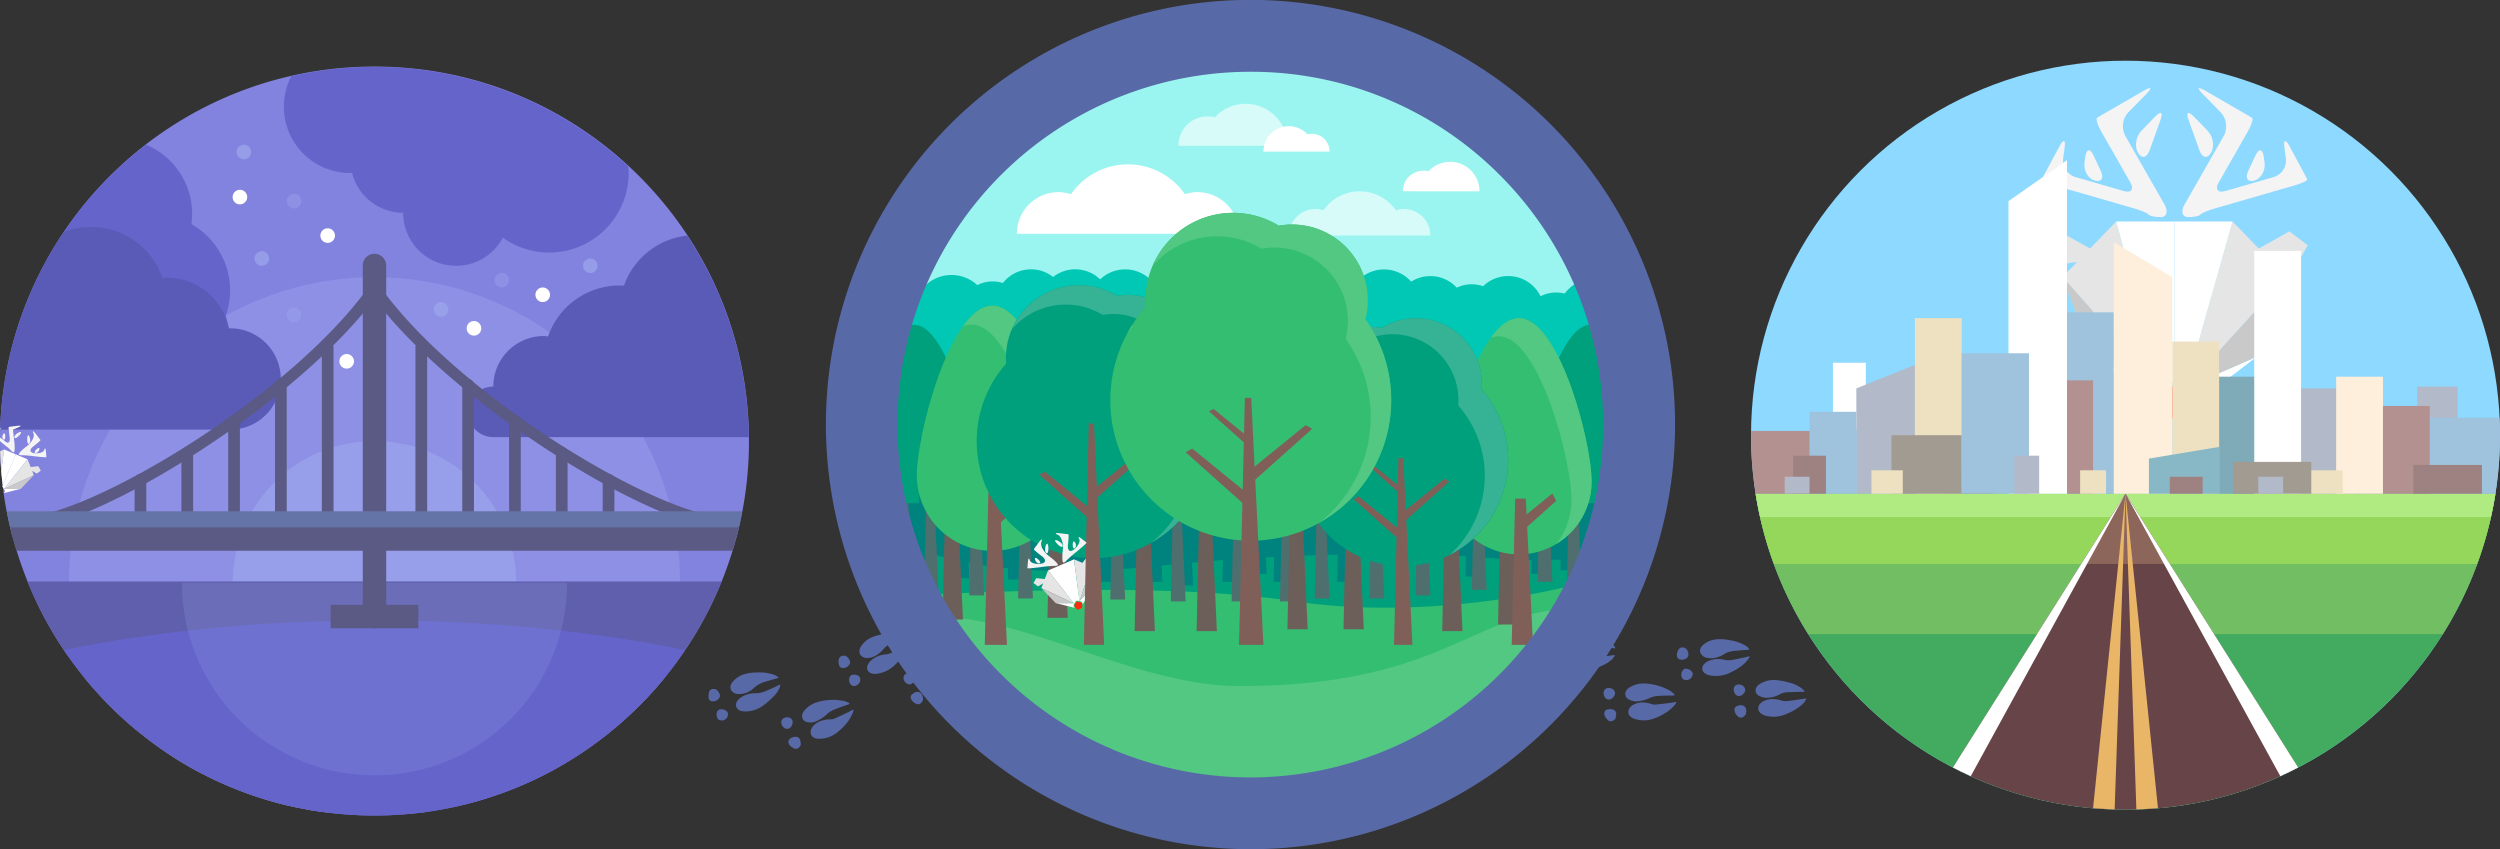 <svg id="Layer_1" data-name="Layer 1" xmlns="http://www.w3.org/2000/svg" viewBox="0 0 1709 580.5"><rect x="0" y="0" width="1709" height="580.5" fill="#333333" stroke="none"/><defs><style>.cls-1{fill:#8dd9ff;}.cls-2{fill:#fff;}.cls-3{fill:#43ab5f;}.cls-4{fill:#71be63;}.cls-5{fill:#94d75b;}.cls-6{fill:#b0eb81;}.cls-7{fill:#674447;}.cls-8{fill:#8c665b;}.cls-9{fill:#e9b668;}.cls-10{fill:#9e8282;}.cls-11{fill:#b2b9c9;}.cls-12{fill:#f4f4f4;}.cls-13{fill:#e5e5e5;}.cls-14{fill:#c9c9c9;}.cls-15{fill:#ff2b0c;}.cls-16{fill:#9af4ef;}.cls-17{fill:#00c8b4;}.cls-18{fill:#52c883;}.cls-19{fill:#34be71;}.cls-20{fill:#00a07d;}.cls-21{fill:#00827e;}.cls-22{fill:#4f6e6e;}.cls-23{fill:#6c5f59;}.cls-24{fill:#805f59;}.cls-25{opacity:0.6;}.cls-26{fill:#36b294;}.cls-27{fill:#5869a7;}.cls-28{fill:#8282df;}.cls-29{opacity:0.4;}.cls-30{fill:#9da6ed;}.cls-31{opacity:0.65;}.cls-32{fill:#6464cb;}.cls-33{fill:#5a5ab7;}.cls-34{fill:#5f5fad;}.cls-35{opacity:0.2;}.cls-36{fill:#5a5a84;}.cls-37{fill:#6574a7;}.cls-38{opacity:0.7;}.cls-39{fill:none;}.cls-40{fill:#9fc3dd;}.cls-41{fill:#b39191;}.cls-42{fill:#eee1c2;}.cls-43{fill:#a29b91;}.cls-44{fill:#fdefdb;}.cls-45{fill:#7faab8;}.cls-46{fill:#88b7c6;}</style></defs><title>walking</title><circle class="cls-1" cx="1453" cy="297.5" r="256"/><rect class="cls-2" x="1253" y="247.97" width="22.48" height="45.53"/><path class="cls-3" d="M1200.13,337.5c19.21,122.38,125.09,216,252.87,216s233.66-93.62,252.87-216Z"/><path class="cls-4" d="M1669.88,433.5a254.42,254.42,0,0,0,36-96H1200.13a254.43,254.43,0,0,0,36,96Z"/><path class="cls-5" d="M1212.62,385.5h480.77a253.67,253.67,0,0,0,12.48-48H1200.13A253.74,253.74,0,0,0,1212.62,385.5Z"/><path class="cls-6" d="M1203.25,353.5h499.5c1.19-5.28,2.27-10.6,3.12-16H1200.13C1201,342.9,1202.06,348.22,1203.25,353.5Z"/><path class="cls-7" d="M1571,524.66,1453,337.5,1335,524.65a255.94,255.94,0,0,0,236.08,0Z"/><path class="cls-8" d="M1483.27,385.5l-30.27-48-30.27,48Z"/><path class="cls-2" d="M1453,337.5l105.83,193.1q6.19-2.82,12.21-5.94Z"/><path class="cls-2" d="M1453,337.5,1335,524.65q6,3.13,12.21,5.94Z"/><path class="cls-9" d="M1475.18,552.43,1453,337.5l7.42,215.77Q1467.86,553.06,1475.18,552.43Z"/><path class="cls-9" d="M1453,337.5l-22.18,214.93q7.32.63,14.76.84Z"/><rect class="cls-10" x="1317" y="321.5" width="45.67" height="16"/><rect class="cls-10" x="1590.52" y="311.5" width="22.48" height="26"/><rect class="cls-11" x="1295.35" y="329.5" width="32.63" height="8"/><path class="cls-12" d="M1477.19,148.39c-4,0-7.77-.74-8.29-1.65s-5.26-2.9-10.55-4.42l-53.75-15.53c-5.28-1.53-9.23-3.46-8.78-4.29s.81-1.52.8-1.53,2.1-4,4.71-8.82L1408,99.8c2.61-4.84,4.13-4.35,3.37,1.1l-1,7.41a11.94,11.94,0,0,0,8.24,12.68l33,9.55c5.28,1.53,7.37-1.13,4.65-5.91l-19.64-34.37c-2.73-4.78-4.07-9.19-3-9.81s2-1.15,2-1.17,3.88-2.29,8.64-5l21.58-12.48c4.76-2.75,5.51-1.79,1.67,2.15l-12.72,13a14.07,14.07,0,0,0-2,15.84l26.81,46.91C1482.31,144.48,1481.23,148.39,1477.19,148.39Z"/><path class="cls-12" d="M1476.95,81.89c1.86-5.18.24-6.19-3.6-2.25l-9.42,9.67c-3.84,3.94-4.93,10.71-2.43,15.06s6.07,3.66,7.93-1.52Z"/><path class="cls-12" d="M1431.13,106.24c-2.34-5-4.86-4.59-5.61.85l-.56,4.06c-.75,5.45,2.4,11,7,12.29s6.45-1.69,4.11-6.67Z"/><path class="cls-12" d="M1577.17,122.5c.46.83-3.5,2.76-8.78,4.29l-53.75,15.53c-5.28,1.53-10,3.52-10.55,4.42s-4.25,1.65-8.29,1.65-5.11-3.91-2.38-8.68l26.81-46.91a14.07,14.07,0,0,0-2-15.84l-12.72-13c-3.84-3.94-3.09-4.9,1.67-2.15l21.58,12.48c4.76,2.75,8.65,5,8.64,5s.88.55,2,1.17-.26,5-3,9.81l-19.64,34.37c-2.73,4.78-.64,7.43,4.64,5.91l33-9.55a11.94,11.94,0,0,0,8.24-12.68l-1-7.41c-.75-5.45.77-5.94,3.38-1.1l6.66,12.35c2.61,4.84,4.73,8.81,4.71,8.82S1576.72,121.67,1577.17,122.5Z"/><path class="cls-12" d="M1496.05,81.89c-1.86-5.18-.24-6.19,3.6-2.25l9.42,9.67c3.84,3.94,4.93,10.71,2.43,15.06s-6.07,3.66-7.93-1.52Z"/><path class="cls-12" d="M1541.87,106.24c2.34-5,4.86-4.59,5.61.85l.56,4.06c.75,5.45-2.4,11-7,12.29s-6.45-1.69-4.11-6.67Z"/><polygon class="cls-13" points="1409.88 189.38 1419.86 179.07 1403.09 181.38 1395.19 167.69 1407.8 158.16 1428.74 169.9 1446.62 151.43 1477.29 265.3 1409.88 189.38"/><polygon class="cls-14" points="1477.29 265.3 1430.22 244.04 1409.88 189.38 1477.29 265.3"/><path class="cls-2" d="M1486.4,151.43v110a6.06,6.06,0,0,0-3.56,1.2l-7.21,5.36a6.1,6.1,0,0,0-2.15,6.84l1,2.94L1430.22,244l47.07,21.26-30.67-113.87Z"/><polygon class="cls-13" points="1569.71 181.38 1552.94 179.07 1562.92 189.38 1493.99 265.3 1526.18 151.43 1544.06 169.9 1565 158.16 1577.61 167.69 1569.71 181.38"/><polygon class="cls-14" points="1562.92 189.38 1542.58 244.04 1493.99 265.3 1562.92 189.38"/><path class="cls-2" d="M1542.58,244l-43.88,33.44h0l-.36.28,1-2.94a6.1,6.1,0,0,0-2.15-6.84l-7.21-5.36a6.06,6.06,0,0,0-3.56-1.2v-110h39.78L1494,265.3Z"/><path class="cls-15" d="M1497.4,275.22l-.77,2.45-1.48,4.72a5.1,5.1,0,0,1-4.81,3.57l-4,0-3.52,0a5.09,5.09,0,0,1-4.88-3.47l-1.57-4.66-.83-2.45a5.1,5.1,0,0,1,1.79-5.72l6-4.48a5.1,5.1,0,0,1,6-.06l6.12,4.35A5.1,5.1,0,0,1,1497.4,275.22Z"/><circle class="cls-16" cx="855" cy="289.5" r="256"/><path class="cls-17" d="M1090.53,189.08a30.27,30.27,0,0,0-20.94,11.62,23.57,23.57,0,0,0-16.48,1.81,24.63,24.63,0,0,0-39.27-6.84,23.54,23.54,0,0,0-18,1,24.49,24.49,0,0,0-31.16-4.13,24.79,24.79,0,1,0-5.36,37.44,24.41,24.41,0,0,0,28.74,6c4.53,4.85,17.72,26.89,24.88,26.89,6.67,0,5.9-21.62,10.36-25.9a23.44,23.44,0,0,0,18.38-1.21,24.63,24.63,0,0,0,36.25,9.33,29.52,29.52,0,0,0,29.29,1.1A254.17,254.17,0,0,0,1090.53,189.08Z"/><path class="cls-17" d="M769.15,184.16A24.66,24.66,0,0,0,752.07,191a24.48,24.48,0,0,0-32.16-1.65,24.43,24.43,0,0,0-34.34,4.12,23.31,23.31,0,0,0-17.5,1.42,25.9,25.9,0,0,0-36,.77,29.13,29.13,0,0,0-13.21-3.26c-.28,0-.54.07-.82.08a254.11,254.11,0,0,0-15.39,53.93,29.28,29.28,0,0,0,16.21,4.89c9.92,0,27.13,7.52,32.46,0,2.44.76,4.25-4.35,6.94-4.35,4.72,0,1.34-8.18,5.16-10.38A24.42,24.42,0,0,0,698,232.67a23.69,23.69,0,0,0,21.93-4.16,24.48,24.48,0,0,0,32.16-1.65,24.77,24.77,0,1,0,17.08-42.7Z"/><path class="cls-18" d="M599,290.64C599.65,431.5,714,545.5,855,545.5s255.35-114,256-254.86Z"/><path class="cls-19" d="M636.07,422.19C695.67,418.07,775.62,469,847,469c141.8,0,160.67-52.85,230.42-52.85A254.73,254.73,0,0,0,1111,290.64H599A254.79,254.79,0,0,0,636.07,422.19Z"/><path class="cls-20" d="M627.43,406.72c61-2.55,173.45-8.1,257.71,4.38,71.33,10.57,151.2.11,202-14.11A254.5,254.5,0,0,0,1111,290.64H599A254.79,254.79,0,0,0,627.43,406.72Z"/><path class="cls-21" d="M611.36,368c39,21,103.28,26.92,179.64,18.93,83.33-8.72,167.37-10.18,228-5.45,33.47,2.61,59,.86,75.17-1.23A253.89,253.89,0,0,0,1111,290.64H599A255.21,255.21,0,0,0,611.36,368Z"/><path class="cls-22" d="M1091.36,387.82q4.65-11.17,8.26-22.84l-3.41-74.34h-2.72Z"/><path class="cls-22" d="M623.45,398.66,618.7,295h-2.64l-1.8,81.59Q618.35,387.89,623.45,398.66Z"/><path class="cls-20" d="M1087.27,222c-8.37,0-16.07,10.44-22.31,24.18a254.32,254.32,0,0,0,.8,91,36.9,36.9,0,0,0,40.45,1.55A256.59,256.59,0,0,0,1106,239C1100.48,229,1094.1,222,1087.27,222Z"/><path class="cls-20" d="M603.51,337.24a37.48,37.48,0,0,0,59.07-30.71c0-20.74-16.81-84.49-37.55-84.49-8.37,0-16.07,10.44-22.31,24.18a254.32,254.32,0,0,0,.8,91Z"/><polygon class="cls-21" points="845.83 397.78 835.67 397.78 838.11 287.07 840.75 287.07 845.83 397.78"/><polygon class="cls-21" points="815.58 400.21 805.42 400.21 807.86 289.5 810.5 289.5 815.58 400.21"/><polygon class="cls-21" points="879.33 397.78 870.64 397.78 872.73 302.95 874.99 302.95 879.33 397.78"/><polygon class="cls-21" points="865.91 392.27 857.22 392.27 859.3 297.44 861.56 297.44 865.91 392.27"/><polygon class="cls-21" points="922.76 397.78 914.06 397.78 916.15 302.95 918.41 302.95 922.76 397.78"/><polygon class="cls-21" points="1010.5 394.06 1001.81 394.06 1003.89 299.23 1006.15 299.23 1010.5 394.06"/><polygon class="cls-21" points="1055.44 392.27 1046.74 392.27 1048.83 297.44 1051.09 297.44 1055.44 392.27"/><polygon class="cls-21" points="1075.44 389.84 1066.74 389.84 1068.83 295.01 1071.09 295.01 1075.44 389.84"/><polygon class="cls-21" points="662.63 395.26 653.93 395.26 656.02 300.43 658.28 300.43 662.63 395.26"/><polygon class="cls-21" points="635.97 394.06 627.28 394.06 629.36 299.23 631.63 299.23 635.97 394.06"/><polygon class="cls-21" points="794.57 397.78 784.42 397.78 786.86 287.07 789.5 287.07 794.57 397.78"/><polygon class="cls-21" points="759.88 397.78 749.73 397.78 752.16 287.07 754.8 287.07 759.88 397.78"/><polygon class="cls-21" points="735 397.78 724.85 397.78 727.28 287.07 729.92 287.07 735 397.78"/><polygon class="cls-21" points="699.18 396.19 689.02 396.19 691.46 285.48 694.1 285.48 699.18 396.19"/><polygon class="cls-22" points="885.14 411.1 874.99 411.1 877.42 300.39 880.06 300.39 885.14 411.1"/><polygon class="cls-22" points="908.87 409.09 898.72 409.09 901.16 298.38 903.8 298.38 908.87 409.09"/><polygon class="cls-22" points="946.3 409.09 936.15 409.09 938.59 298.38 941.23 298.38 946.3 409.09"/><polygon class="cls-22" points="977.8 407 967.65 407 970.09 296.28 972.73 296.28 977.8 407"/><polygon class="cls-22" points="1016.3 403.2 1006.15 403.2 1008.59 292.49 1011.23 292.49 1016.3 403.2"/><polygon class="cls-22" points="1061.24 397.74 1051.09 397.74 1053.53 287.03 1056.17 287.03 1061.24 397.74"/><polygon class="cls-22" points="1081.24 402 1071.09 402 1073.53 291.29 1076.17 291.29 1081.24 402"/><polygon class="cls-22" points="672.73 407 662.58 407 665.02 296.28 667.66 296.28 672.73 407"/><polygon class="cls-22" points="641.78 409.09 631.63 409.09 634.06 298.38 636.7 298.38 641.78 409.09"/><polygon class="cls-23" points="789.5 431.42 775.62 431.42 778.95 280.08 782.56 280.08 789.5 431.42"/><polygon class="cls-23" points="831.86 431.42 817.99 431.42 821.32 280.08 824.92 280.08 831.86 431.42"/><polygon class="cls-23" points="893.94 430.15 880.06 430.15 883.39 278.81 887 278.81 893.94 430.15"/><polygon class="cls-23" points="932.29 430.15 918.41 430.15 921.74 278.81 925.35 278.81 932.29 430.15"/><polygon class="cls-23" points="999.77 431.42 985.89 431.42 989.22 280.08 992.83 280.08 999.77 431.42"/><polygon class="cls-23" points="1037.94 426.94 1024.06 426.94 1027.39 275.61 1031 275.61 1037.94 426.94"/><polygon class="cls-23" points="729.92 422.31 716.04 422.31 719.37 270.98 722.98 270.98 729.92 422.31"/><polygon class="cls-22" points="706.12 409.09 695.96 409.09 698.4 298.38 701.04 298.38 706.12 409.09"/><polygon class="cls-22" points="769.15 409.84 759 409.84 761.44 299.13 764.08 299.13 769.15 409.84"/><polygon class="cls-22" points="810.5 411.1 800.35 411.1 802.78 300.39 805.42 300.39 810.5 411.1"/><polygon class="cls-22" points="852.08 411.1 841.92 411.1 844.36 300.39 847 300.39 852.08 411.1"/><polygon class="cls-23" points="658.28 423.51 644.4 423.51 647.74 272.18 651.34 272.18 658.28 423.51"/><path class="cls-19" d="M1088,329.29a49.68,49.68,0,1,1-99.36,0c0-27.44,22.24-111.79,49.68-111.79S1088,301.85,1088,329.29Z"/><polygon class="cls-24" points="1035.76 340.83 1033.39 440.83 1047.97 440.83 1043.04 340.83 1035.76 340.83"/><polygon class="cls-24" points="1038.33 355.91 1061.12 337.38 1063.85 342.38 1038.33 365.17 1038.33 355.91"/><path class="cls-18" d="M1038.33,217.5c-6.85,0-13.38,5.26-19.32,13.58a14.65,14.65,0,0,1,5.55-1.17c27.44,0,49.68,84.35,49.68,111.79a49.4,49.4,0,0,1-10.16,30A49.6,49.6,0,0,0,1088,329.29C1088,301.85,1065.77,217.5,1038.33,217.5Z"/><path class="cls-19" d="M729.92,325a51.58,51.58,0,1,1-103.17,0c0-28.49,23.09-116.06,51.58-116.06S729.92,296.53,729.92,325Z"/><polygon class="cls-24" points="675.66 337.01 673.2 440.83 688.35 440.83 683.22 337.01 675.66 337.01"/><polygon class="cls-24" points="678.34 352.66 701.99 333.42 704.83 338.62 678.34 362.27 678.34 352.66"/><path class="cls-18" d="M678.34,209c-7.11,0-13.89,5.46-20.06,14.1a15.2,15.2,0,0,1,5.76-1.22c28.49,0,51.58,87.57,51.58,116.06a51.29,51.29,0,0,1-10.55,31.17A51.5,51.5,0,0,0,729.92,325C729.92,296.53,706.83,209,678.34,209Z"/><path class="cls-2" d="M818.54,131.34a28.16,28.16,0,0,0-8.52,1.44,47.35,47.35,0,0,0-77.91,0,28.16,28.16,0,0,0-8.52-1.44,28.48,28.48,0,0,0-28.48,28.48H847A28.48,28.48,0,0,0,818.54,131.34Z"/><g class="cls-25"><path class="cls-2" d="M959.68,142.85a17.93,17.93,0,0,0-5.42.92,30.13,30.13,0,0,0-49.57,0,17.92,17.92,0,0,0-5.42-.92A18.12,18.12,0,0,0,881.15,161h96.65A18.12,18.12,0,0,0,959.68,142.85Z"/></g><path class="cls-20" d="M900.22,272.46a39.58,39.58,0,0,1-1.22-9.59,39.16,39.16,0,0,1,39-39.32,38.73,38.73,0,0,1,6.62.61A44.44,44.44,0,0,1,968,217.5a45.19,45.19,0,0,1,45,45.37c0,1.12-.09,2.23-.17,3.33A72.58,72.58,0,0,1,1031,314.3c0,40.09-32.23,72.6-72,72.6s-72-32.5-72-72.6A72.61,72.61,0,0,1,900.22,272.46Z"/><polygon class="cls-24" points="965.55 440.83 952.95 440.83 955.98 313.16 959.25 313.16 965.55 440.83"/><polygon class="cls-24" points="957.11 362.42 928.75 339.36 925.35 341.25 957.11 369.61 957.11 362.42"/><polygon class="cls-24" points="959 334.48 939.76 318.83 937.45 320.12 959 339.36 959 334.48"/><polygon class="cls-24" points="959 350.32 987.36 327.26 990.76 329.15 959 357.51 959 350.32"/><path class="cls-26" d="M1012.83,266.2c.08-1.1.17-2.21.17-3.33a45.19,45.19,0,0,0-45-45.37,44.44,44.44,0,0,0-23.38,6.66A38,38,0,0,0,908.87,237,38.36,38.36,0,0,1,922,234.51a38.83,38.83,0,0,1,6.62.61A44.45,44.45,0,0,1,952,228.46a45.19,45.19,0,0,1,45,45.37c0,1.13-.09,2.23-.17,3.33A72.74,72.74,0,0,1,991,379.25a72.74,72.74,0,0,0,21.82-113Z"/><path class="cls-20" d="M812.84,255.45a43.09,43.09,0,0,0-49.3-53.19,49.88,49.88,0,0,0-75.91,42.63c0,1.24.1,2.45.18,3.67a79.92,79.92,0,1,0,125,6.89Z"/><path class="cls-26" d="M812.84,255.45a43.09,43.09,0,0,0-49.3-53.19A49.84,49.84,0,0,0,691.77,225a48.59,48.59,0,0,1,62-9.7,42.41,42.41,0,0,1,7.14-.65,41.9,41.9,0,0,1,42.06,41.75,41.41,41.41,0,0,1-1.31,10.18,76.5,76.5,0,0,1-14.93,104.58,79.78,79.78,0,0,0,26.17-115.74Z"/><polygon class="cls-24" points="754.8 440.83 740.93 440.83 741.6 410.58 741.68 406.88 741.68 406.87 741.84 399.5 742.23 381.8 744.26 289.5 747.86 289.5 754.8 440.83"/><polygon class="cls-24" points="745.5 347.84 714.28 322.44 710.54 324.53 745.5 355.75 745.5 347.84"/><polygon class="cls-24" points="747.59 334.52 778.81 309.12 782.56 311.2 747.59 342.43 747.59 334.52"/><path class="cls-19" d="M933.38,218.18a51.75,51.75,0,0,0-59.21-63.88A59.91,59.91,0,0,0,783,205.5c0,1.49.12,2.94.22,4.4a96,96,0,1,0,150.16,8.28Z"/><path class="cls-18" d="M933.38,218.18a51.75,51.75,0,0,0-59.21-63.88A59.86,59.86,0,0,0,788,181.64,58.36,58.36,0,0,1,862.37,170a51,51,0,0,1,8.58-.78,50.33,50.33,0,0,1,50.51,50.14,49.69,49.69,0,0,1-1.58,12.23A91.88,91.88,0,0,1,902,357.19a95.82,95.82,0,0,0,31.43-139Z"/><path class="cls-18" d="M774,223.6c0-.44,0-.88-.07-1.32-1,1.61-2,3.28-2.9,5C772,226,773,224.77,774,223.6Z"/><polygon class="cls-24" points="863.67 440.83 847 440.83 851 272 855.33 272 863.67 440.83"/><polygon class="cls-24" points="852.5 337.14 815 306.64 810.5 309.14 852.5 346.64 852.5 337.14"/><polygon class="cls-24" points="855 300.2 829.55 279.5 826.5 281.2 855 306.64 855 300.2"/><polygon class="cls-24" points="855 321.14 892.5 290.64 897 293.14 855 330.64 855 321.14"/><g class="cls-25"><path class="cls-2" d="M805.56,99.65a19.87,19.87,0,0,1,24.92-19.44,28.62,28.62,0,0,1,49.7,19.44Z"/></g><path class="cls-2" d="M908.87,103.65a12,12,0,0,0-15.08-11.78,17.31,17.31,0,0,0-30.08,11.78h45.16Z"/><path class="cls-2" d="M959,130.77a14.11,14.11,0,0,1,14.1-14.12,13.94,13.94,0,0,1,3.39.46,20.09,20.09,0,0,1,34.89,13.67Z"/><path class="cls-27" d="M854.75,580.5a290.32,290.32,0,0,1-113-557.68,290.32,290.32,0,0,1,226,534.86A288.46,288.46,0,0,1,854.75,580.5Zm0-531.44A241.19,241.19,0,0,0,684.2,460.8a241.19,241.19,0,0,0,341.1-341.1A239.62,239.62,0,0,0,854.75,49.06Z"/><path class="cls-28" d="M512,301.5a255.28,255.28,0,0,1-6.63,58c-.23,1-.46,2-.7,3s-.49,2-.74,3c-.61,2.37-1.26,4.71-1.95,7-.32,1.11-.64,2.22-1,3.32-.06.21-.12.43-.19.64a254.65,254.65,0,0,1-19,45.68q-4.7,8.78-10.07,17.12c-.84,1.32-1.69,2.62-2.56,3.92s-1.74,2.59-2.63,3.88-1.67,2.39-2.53,3.58c-.71,1-1.42,2-2.16,3q-.59.81-1.2,1.62c-.79,1.06-1.6,2.11-2.41,3.16q-1.42,1.85-2.9,3.66c-.21.27-.43.53-.65.8h0l0,.07c-.73.9-1.47,1.8-2.22,2.69-1.47,1.78-3,3.54-4.54,5.28-.33.37-.65.74-1,1.1s-.43.47-.65.71l-.54.6c-.6.66-1.19,1.32-1.79,2l-.82.87c-.18.21-.37.42-.57.62s-.63.68-1,1l-1,1-1,1c-.14.16-.29.32-.45.47-.45.47-.92.94-1.38,1.41l-.59.58-.38.37c-.47.47-.94.94-1.42,1.4a.17.17,0,0,1-.06.06l-.93.93c-.38.37-.77.75-1.16,1.11-.13.14-.26.26-.39.39q-1.48,1.42-3,2.82c-.76.71-1.53,1.41-2.3,2.11-.32.3-.65.59-1,.88l-.18.15c-.29.27-.57.53-.86.78l-1.75,1.53-.7.6-.22.19-.86.74c-.89.76-1.78,1.51-2.68,2.25s-1.69,1.41-2.55,2.09l-1.49,1.2c-.58.47-1.17.94-1.77,1.39l-1.2.95-.29.21s0,0,0,0q-.3.24-.6.45l-.05,0a.12.12,0,0,1-.07.05l-.13.1c-.76.59-1.52,1.17-2.3,1.74l-.93.69c-.44.34-.89.66-1.34,1-.68.5-1.37,1-2,1.47l-1.5,1.07-1.28.89-3.59,2.46a1,1,0,0,0-.16.1l-.1.07-.37.25-.38.25-1.91,1.25-2.36,1.51-1.44.91-.71.44h0c-.88.55-1.76,1.09-2.65,1.62l-2.68,1.59-.47.29-.07,0-2,1.17-2,1.15c-.68.39-1.37.77-2.06,1.14l-.14.08c-1.25.69-2.52,1.37-3.79,2q-.37.18-.75.39l-1.56.8-1.56.8c-.82.42-1.65.83-2.48,1.23l-.46.22-1.11.54-2,.94-.73.35c-.92.44-1.85.86-2.78,1.27l-1,.43-1.86.83-1,.44c-.72.32-1.45.63-2.18.93l-.17.08-.17.07-.52.22-.09,0c-.92.39-1.84.77-2.77,1.13l-.92.36-1.95.78-2.22.85c-.5.2-1,.39-1.52.57l-.7.26-2.2.79-.44.16c-.65.22-1.3.43-2,.66-1.38.49-2.78,1-4.18,1.41l-1.11.36q-1.19.39-2.37.75l-.58.18-.87.27-.22.07-1.13.35-1.3.39-.35.1q-1.47.44-2.94.84l-.83.23-.71.19h0s0,0,0,0l-.21.06c-.55.16-1.1.3-1.65.45l-.57.15-.35.09-.34.09-.76.19-.92.23-1,.26-.84.2-.56.13-.11,0-.07,0-.35.08-.8.19a0,0,0,0,1,0,0l-.17,0h0l0,0-.1,0-.8.18a.4.4,0,0,1-.15,0l-1,.24-.78.17-1.23.27-.35.08-1,.2-.43.09h0l-.26,0-.67.15-2.41.47c-.16,0-.31.07-.47.09h0l-.2,0q-1.27.26-2.58.48l-1.48.27h0l-.82.14c-.36.06-.72.13-1.09.18h0l-.18,0-1.29.21-1,.16a.57.57,0,0,1-.18,0l-.18,0-1.85.28-.61.09-.14,0L292,555l-.86.12-.13,0-.38,0-.42.06-.23,0-.39.05h0l-1,.13-.16,0h-.13l-.17,0h0l-1.51.18-1,.12-.53.06-.35,0-.55.06-.27,0h-.07l-1.39.15-.3,0-.85.08-.61.06-.44,0-1.11.1-.91.08-.35,0-1.19.1-.24,0h0a2.69,2.69,0,0,1-.4,0h-.21l-1.56.11h-.39l-.42,0-.48,0c-.32,0-.65.05-1,.06l-.58,0h-.17l-.33,0-.39,0h-.07a0,0,0,0,1,0,0h-.94l-.33,0-.38,0-.51,0-1.35.06-.49,0-.54,0-1.13,0-1,0-1,0h-.66l-.88,0h-1.42c-.13,0-.25,0-.38,0h-.14a0,0,0,0,1,0,0h0s0,0,0,0h0s0,0,0,0H259l-3,0-3,0h-.19s0,0,0,0h0s0,0,0,0h0a0,0,0,0,1,0,0h-.14c-.13,0-.25,0-.38,0h-1.42l-.88,0h-.66l-1,0-1,0-1.13,0-.54,0-.49,0-1.35-.06-.51,0-.38,0-.33,0h-.94a0,0,0,0,1,0,0h-.07l-.39,0-.33,0h-.17l-.58,0c-.32,0-.65,0-1-.06l-.48,0-.42,0h-.39l-1.56-.11H236a2.69,2.69,0,0,1-.4,0h0l-.24,0-1.19-.1-.35,0-.91-.08-1.11-.1-.44,0-.61-.06-.85-.08-.3,0-1.39-.15h-.07l-.27,0-.55-.06-.35,0-.53-.06-1-.12-1.51-.18h0l-.17,0h-.13l-.16,0-1-.13h0l-.39-.05-.23,0-.42-.06-.38,0-.13,0L220,555l-.87-.12-.14,0-.61-.09-1.85-.28-.18,0a.57.57,0,0,1-.18,0l-1-.16-1.29-.21-.18,0h0c-.37-.05-.73-.12-1.09-.18l-.82-.14h0l-1.48-.27L208,553l-.4-.08-.2,0h0c-.16,0-.31-.06-.47-.09l-2.41-.47-.67-.15-.26,0h0l-.43-.09-1-.2-.35-.08-1.23-.27-.78-.17-1-.24a.4.4,0,0,1-.15,0l-.8-.18-.1,0,0,0h0l-.17,0a0,0,0,0,1,0,0l-.25-.06a1.05,1.05,0,0,1-.24-.06l-1-.24-.39-.09-.84-.2-1-.26-.92-.23-.76-.19-.34-.09-.35-.09-.57-.15c-.55-.15-1.1-.29-1.65-.45l-.21-.06s0,0,0,0h0l-.71-.19-.83-.23q-1.47-.41-2.94-.84l-1-.29-.06,0-1.23-.38-.65-.2-.79-.25-1.77-.55c-1.43-.44-2.85-.9-4.26-1.39l-2.41-.82h0l-1.87-.63-.44-.16-2.2-.79-.7-.26c-.51-.18-1-.37-1.52-.57-1.71-.65-3.4-1.31-5.09-2-.93-.36-1.85-.74-2.77-1.13l-.09,0-.52-.22-.17-.07-.17-.08c-.73-.3-1.46-.61-2.18-.93l-1-.44-1.86-.83-1-.43c-.93-.41-1.86-.83-2.78-1.27l-.73-.35-2-.94-1.11-.54-.46-.22c-.83-.4-1.66-.81-2.48-1.23l-1.56-.8-2-1a1.5,1.5,0,0,0-.28-.15c-1.27-.67-2.54-1.35-3.79-2l-.14-.08c-.69-.37-1.38-.75-2.06-1.14l-2-1.15-2-1.17-.07,0-.47-.29-2.68-1.59c-.89-.53-1.77-1.07-2.65-1.62h0l-.71-.44-1.44-.91-2.36-1.51-1.91-1.25-.38-.25-.37-.25-.1-.07a.7.7,0,0,0-.16-.1l-1.4-1-1.75-1.2h0l-.43-.3-1.28-.89-1.5-1.07c-.68-.48-1.37-1-2-1.47-.45-.33-.9-.65-1.34-1l-.93-.69c-.86-.64-1.71-1.28-2.55-1.93q-.3-.21-.6-.45s0,0,0,0l-.29-.21-1.2-.95-1.77-1.39c-.31-.26-.63-.51-1-.76s-.46-.36-.68-.55l-.87-.72c-.51-.41-1-.83-1.54-1.26-.76-.63-1.53-1.27-2.28-1.91l-1.28-1.1c-.33-.27-.66-.56-1-.84s-.89-.78-1.34-1.17l-.9-.8-2.22-2c-1.72-1.56-3.41-3.14-5.08-4.76-.68-.65-1.33-1.32-2-2l-1.17-1.15-1.79-1.77c-.47-.48-.94-1-1.4-1.45l-1.38-1.46-.24-.25-.9-.95a1.46,1.46,0,0,1-.17-.19l-1.11-1.18c-.9-1-1.78-1.92-2.65-2.9l-.83-.9c-.28-.3-.55-.6-.82-.91-1.55-1.74-3.07-3.5-4.54-5.28-.75-.89-1.49-1.79-2.22-2.69,0,0,0,0,0-.06l-.58-.72-.08-.1q-1.45-1.82-2.9-3.66c-1-1.23-1.9-2.47-2.83-3.72s-1.69-2.28-2.53-3.44l-.39-.54-2-2.76-.33-.49q-1.5-2.14-3-4.34c-.83-1.26-1.67-2.54-2.49-3.82s-1.67-2.64-2.49-4q-2.47-4-4.77-8.09c-.68-1.2-1.35-2.41-2-3.63-.1-.16-.18-.32-.27-.49s-.18-.32-.25-.48c-.39-.71-.78-1.42-1.14-2.14a.65.65,0,0,1-.09-.16.82.82,0,0,1-.07-.13s0,0,0,0c-.34-.63-.67-1.26-1-1.9-.16-.29-.3-.58-.44-.87s-.38-.73-.57-1.1-.36-.7-.52-1.06-.29-.57-.42-.85c-.25-.48-.48-1-.71-1.45-.14-.3-.28-.59-.43-.88s-.23-.48-.34-.72a.54.54,0,0,1,0-.11c-.16-.32-.31-.64-.46-1s-.37-.77-.53-1.15c-.45-1-.89-1.9-1.32-2.86,0-.08-.07-.16-.11-.25q-.93-2.07-1.82-4.15c-.62-1.46-1.23-2.91-1.82-4.38q-4.21-10.29-7.49-21c-.07-.21-.13-.43-.19-.64-.34-1.1-.66-2.21-1-3.32-.69-2.33-1.34-4.67-2-7h0v0c-.21-.86-.43-1.71-.64-2.57-.12-.45-.23-.91-.33-1.37-.16-.66-.31-1.33-.46-2Q4,348.32,2.41,336.72c-.12-.79-.22-1.58-.32-2.37C2,334,2,333.56,2,333.16s-.1-.71-.13-1.07h0c-.24-1.95-.45-3.9-.64-5.87C1,324.86.93,323.5.83,322.14c0-.06,0-.11,0-.17-.17-1.89-.29-3.79-.4-5.69-.15-2.61-.26-5.24-.33-7.87Q0,305,0,301.57v-.07c0-.72,0-1.44,0-2.16,0-.14,0-.28,0-.42H0c0-1.68,0-3.36.09-5l0-.92h0c0-.81.06-1.62.1-2.43s.07-1.68.11-2.51C7.37,152.9,119.15,45.5,256,45.5,397.38,45.5,512,160.12,512,301.5Z"/><g class="cls-29"><path class="cls-30" d="M256,189.51C140.65,189.51,47.14,283,47.14,398.38a208.59,208.59,0,0,0,10.22,64.57,255.92,255.92,0,0,0,397.27,0,208.58,208.58,0,0,0,10.22-64.57C464.86,283,371.35,189.51,256,189.51Z"/></g><g class="cls-31"><circle class="cls-30" cx="256" cy="398.38" r="96.88"/></g><path class="cls-32" d="M30.76,179.82l3.84,16.55L149.27,237l7.17-12.44-2.09-8.74a52,52,0,0,0-23.5-62.56,51.26,51.26,0,0,0-31-54.33A257.13,257.13,0,0,0,30.76,179.82Z"/><path class="cls-33" d="M157.3,224.44c-.3,0-.57.08-.86.09A43.3,43.3,0,0,0,114,189.8c-1,0-1.93.23-2.91.29a51.52,51.52,0,0,0-67.52-31.4,254.66,254.66,0,0,0-43.44,135H157.3a34.63,34.63,0,1,0,0-69.27Z"/><path class="cls-33" d="M469.8,161.05a51.75,51.75,0,0,0-43.26,34.25c-1-.06-2-.15-3-.15A51.8,51.8,0,0,0,374.67,230c-1-.08-1.91-.29-2.9-.29a34.55,34.55,0,0,0-34.55,34.55,17.27,17.27,0,0,0,0,34.55H511.86A254.68,254.68,0,0,0,469.8,161.05Z"/><path class="cls-32" d="M199.15,52.11a45.29,45.29,0,0,0,40.25,66.14c.43,0,.82-.11,1.24-.12a36.19,36.19,0,0,0,35,27.32,36.15,36.15,0,0,0,68.11,17,54.34,54.34,0,0,0,86-44.21c0-1.62-.27-3.18-.41-4.76A255.71,255.71,0,0,0,199.15,52.11Z"/><path class="cls-34" d="M18.68,397.5c38,93.8,129.9,160,237.32,160s199.34-66.2,237.32-160Z"/><path class="cls-32" d="M256,424.17c-78,0-150.69,7.41-212.27,20.19C89.7,512.57,167.55,557.5,256,557.5s166.3-44.93,212.27-113.14C406.69,431.58,334,424.17,256,424.17Z"/><g class="cls-35"><path class="cls-30" d="M256,530A131.65,131.65,0,0,0,387.65,398.38H124.35A131.65,131.65,0,0,0,256,530Z"/></g><path class="cls-36" d="M256,429.5a8,8,0,0,1-8-8v-240a8,8,0,0,1,16,0v240A8,8,0,0,1,256,429.5Z"/><path class="cls-36" d="M224,361.5a4,4,0,0,1-4-4v-120a4,4,0,0,1,8,0v120A4,4,0,0,1,224,361.5Z"/><path class="cls-36" d="M192,361.5a4,4,0,0,1-4-4V263.07a4,4,0,0,1,8,0V357.5A4,4,0,0,1,192,361.5Z"/><path class="cls-36" d="M160,361.5a4,4,0,0,1-4-4V287.59a4,4,0,0,1,8,0V357.5A4,4,0,0,1,160,361.5Z"/><path class="cls-36" d="M128,361.5a4,4,0,0,1-4-4v-48a4,4,0,0,1,8,0v48A4,4,0,0,1,128,361.5Z"/><path class="cls-36" d="M96,361.5a4,4,0,0,1-4-4V327.92a4,4,0,0,1,8,0V357.5A4,4,0,0,1,96,361.5Z"/><path class="cls-36" d="M288,361.5a4,4,0,0,1-4-4v-120a4,4,0,0,1,8,0v120A4,4,0,0,1,288,361.5Z"/><path class="cls-36" d="M320,361.5a4,4,0,0,1-4-4V263.07a4,4,0,0,1,8,0V357.5A4,4,0,0,1,320,361.5Z"/><path class="cls-36" d="M352,361.5a4,4,0,0,1-4-4V287.59a4,4,0,1,1,8,0V357.5A4,4,0,0,1,352,361.5Z"/><path class="cls-36" d="M384,361.5a4,4,0,0,1-4-4v-48a4,4,0,0,1,8,0v48A4,4,0,0,1,384,361.5Z"/><path class="cls-36" d="M416,361.5a4,4,0,0,1-4-4V327.92a4,4,0,0,1,8,0V357.5A4,4,0,0,1,416,361.5Z"/><path class="cls-36" d="M496,361.5c-49.58,0-191.17-88.28-243.27-161.68a4,4,0,0,1,6.53-4.63C313.87,272.12,452.5,353.5,496,353.5a4,4,0,0,1,0,8Z"/><path class="cls-36" d="M16,361.5a4,4,0,0,1,0-8c43.5,0,182.13-81.38,236.73-158.32a4,4,0,0,1,6.53,4.63C207.17,273.22,65.58,361.5,16,361.5Z"/><path class="cls-37" d="M8.06,365.5H503.93c1.35-5.26,2.48-10.61,3.51-16H4.56C5.58,354.89,6.71,360.24,8.06,365.5Z"/><path class="cls-36" d="M11.19,376.5H500.81c1.61-5.26,3-10.6,4.28-16H6.91C8.18,365.9,9.58,371.24,11.19,376.5Z"/><rect class="cls-36" x="226" y="413.48" width="60" height="16.02"/><circle class="cls-2" cx="164" cy="134.73" r="5"/><circle class="cls-2" cx="224" cy="161.05" r="5"/><circle class="cls-2" cx="324" cy="224.44" r="5"/><circle class="cls-2" cx="371" cy="201.5" r="5"/><circle class="cls-2" cx="237" cy="247" r="5"/><g class="cls-38"><circle class="cls-30" cx="166.71" cy="103.9" r="5"/></g><g class="cls-29"><circle class="cls-30" cx="201" cy="137.5" r="5"/></g><g class="cls-29"><circle class="cls-30" cx="201" cy="215.25" r="5"/></g><g class="cls-38"><circle class="cls-30" cx="179" cy="176.71" r="5"/></g><g class="cls-29"><circle class="cls-30" cx="343" cy="191.5" r="5"/></g><g class="cls-38"><circle class="cls-30" cx="403.5" cy="181.71" r="5"/></g><g class="cls-38"><circle class="cls-30" cx="301.5" cy="211.5" r="5"/></g><path class="cls-12" d="M.68,292.93l-.52.87s0-.12,0-.37l0-.46h0l.5-.4C.92,292.33.93,292.5.68,292.93Z"/><path class="cls-12" d="M8.85,293.73s.39,3.64.92,8.07.31,7.77-.51,7.42-1.51-.81-1.54-1a26.78,26.78,0,0,0-3.89-3.51C1.73,303,0,301.55,0,301.54V299.2a21.72,21.72,0,0,1,3.67,2.67c2,1.63,3.35.45,3-2.61l-.79-6.48c-.06-.51.11-.95.39-1l.49-.07,4.89-.62c2.69-.34,3.17.11,1.08,1Z"/><path class="cls-12" d="M13.23,297.58c1.72-1.87,1.61-2.77-.25-2S9.71,297.91,9.84,299,11.5,299.45,13.23,297.58Z"/><path class="cls-12" d="M3.6,298.07c-.08-1.91-.74-2.44-1.48-1.19s-.68,2.81.14,3.46S3.68,300,3.6,298.07Z"/><path class="cls-12" d="M31.66,312.51c0,.21-3.68-.06-8.23-.6a68.92,68.92,0,0,0-8.59-.72,3.11,3.11,0,0,1-1.81-.37c-.82-.34,1.42-2.84,5-5.55s5.76-6.68,4.91-8.82-.19-2.13,1.44,0l3,3.93.3.4c.17.22-2,2.18-4.88,4.36s-2.52,4.28.73,4.66,6.27-.61,6.7-2.21.94-1.24,1.13.8.35,3.71.35,3.71S31.63,312.31,31.66,312.51Z"/><path class="cls-12" d="M18.6,299.84c.14-2.54.86-3.09,1.59-1.21s.62,4-.25,4.62S18.46,302.39,18.6,299.84Z"/><path class="cls-12" d="M25,307.08c1.42-1.28,2.27-1.17,1.89.23s-1.54,2.45-2.58,2.32S23.55,308.35,25,307.08Z"/><path class="cls-13" d="M2.83,307.24.82,322c-.17-1.89-.29-3.79-.4-5.69-.15-2.61-.26-5.24-.33-7.87Z"/><path class="cls-2" d="M10.86,310.63l-9,21.45c-.24-1.95-.45-3.9-.64-5.87C1,324.86.93,323.5.83,322.14c0-.06,0-.11,0-.17l2-14.73Z"/><polygon class="cls-13" points="25.14 323.77 21.95 321.87 23.09 324.8 2.7 334.26 18.9 314.01 20.93 319.26 26.16 318.68 27.9 321.67 25.14 323.77"/><polygon class="cls-14" points="23.09 324.8 14.32 334.11 2.7 334.26 23.09 324.8"/><path class="cls-2" d="M2.7,334.26l11.62-.15-11.7,3-.1,0,.45-.51a1.34,1.34,0,0,0,.15-1.56l-1-1.7a1.28,1.28,0,0,0-.17-.22,1.28,1.28,0,0,0-.45-.32l.32-.75h0l9-21.45,8,3.38Z"/><path class="cls-15" d="M2.55,336.56l-.14.16c-.12-.79-.22-1.58-.32-2.37l.56.9A1.13,1.13,0,0,1,2.55,336.56Z"/><line class="cls-39" x1="10.29" y1="309.74" x2="7.33" y2="308.48"/><path class="cls-12" d="M723,386.39a3.45,3.45,0,0,1-2,.43,76.46,76.46,0,0,0-9.53.87c-5,.63-9.14,1-9.12.73s0-.42,0-.42.16-1.85.36-4.12.76-2.67,1.25-.9,3.84,2.85,7.45,2.4,4-2.78.78-5.18-5.63-4.56-5.45-4.8L707,375l3.26-4.39c1.79-2.41,2.51-2.43,1.6,0s1.57,6.77,5.52,9.75S723.86,386,723,386.39Z"/><path class="cls-12" d="M716.68,374.26c-.17-2.82-1-3.42-1.78-1.33s-.66,4.4.32,5.13S716.86,377.08,716.68,374.26Z"/><path class="cls-12" d="M709.68,382.34c-1.58-1.4-2.53-1.28-2.1.27s1.72,2.7,2.88,2.55S711.26,383.74,709.68,382.34Z"/><path class="cls-12" d="M742.8,371c.18.14-2.88,2.89-6.8,6.12a76.46,76.46,0,0,0-7.19,6.31c0,.25-.79.78-1.69,1.16s-1.18-3.32-.62-8.23-.92-9.74-3.28-10.71-1.85-1.48,1.13-1.13l5.42.65.55.07c.3,0,.18,3.3-.27,7.26s1.48,5.31,4.29,3,4.33-5.48,3.38-7.05-.27-1.7,1.51-.29l3.24,2.58Z"/><path class="cls-12" d="M722.63,371.71c-1.93-2.07-1.81-3.06.26-2.2s3.65,2.55,3.5,3.76S724.55,373.77,722.63,371.71Z"/><path class="cls-12" d="M733.3,372.18c.07-2.11.81-2.72,1.64-1.34s.77,3.11-.13,3.84S733.23,374.3,733.3,372.18Z"/><polygon class="cls-13" points="711.86 402.01 713.1 398.75 709.57 400.87 706.5 398.57 708.4 395.23 714.2 395.85 716.42 390 734.2 412.49 711.86 402.01"/><polygon class="cls-14" points="734.2 412.49 721.65 412.26 711.86 402.01 734.2 412.49"/><path class="cls-2" d="M741.68,406.88l-.08,3.7-1.45,2.57-.05.1-.07-.75a1.48,1.48,0,0,0-1.13-1.32l-2.13-.5a1.41,1.41,0,0,0-.91.07,1.48,1.48,0,0,0-.68.61l-1.1,1.89a1.5,1.5,0,0,0,.18,1.73l.51.56-13.12-3.28,12.55.23L716.42,390l17.77-7.64,3.74,28.52Z"/><polygon class="cls-13" points="742.23 381.8 741.84 399.5 737.93 410.88 734.19 382.36 739.95 384.77 742.23 381.8"/><polygon class="cls-14" points="741.84 399.5 741.68 406.88 737.93 410.88 741.84 399.5"/><path class="cls-15" d="M739.64,412.77l.06.62.12,1.2a1.24,1.24,0,0,1-.73,1.26l-.89.39-.78.35a1.24,1.24,0,0,1-1.42-.31l-.8-.89-.42-.47a1.24,1.24,0,0,1-.15-1.45l.92-1.58a1.24,1.24,0,0,1,1.33-.59l1.78.38A1.24,1.24,0,0,1,739.64,412.77Z"/><line class="cls-39" x1="724.15" y1="385.96" x2="720.87" y2="387.37"/><rect class="cls-11" x="1652.33" y="264.25" width="27.67" height="37.25"/><path class="cls-40" d="M1661,337.5h44.87a257.79,257.79,0,0,0,3.13-40c0-4-.12-8-.3-12H1661Z"/><path class="cls-41" d="M1197.1,294.6c0,1-.1,1.92-.1,2.9a257.79,257.79,0,0,0,3.13,40H1246V294.6Z"/><polyline class="cls-11" points="1269 337.5 1317 337.5 1309 249.5 1269 265.5 1269 337.5"/><rect class="cls-42" x="1309" y="217.5" width="32" height="120"/><rect class="cls-11" x="1564" y="265.5" width="46.5" height="72"/><rect class="cls-41" x="1614.5" y="277.5" width="46.5" height="60"/><polyline class="cls-43" points="1341 337.5 1341 297.5 1293 297.5 1293 337.5"/><rect class="cls-44" x="1597" y="257.5" width="32" height="80"/><rect class="cls-40" x="1237" y="281.5" width="32" height="56"/><rect class="cls-42" x="1279.33" y="321.5" width="21.41" height="16"/><rect class="cls-42" x="1573" y="321.5" width="28.5" height="16"/><rect class="cls-10" x="1649.76" y="317.83" width="46.9" height="19.67"/><rect class="cls-10" x="1225.76" y="311.5" width="22.48" height="26"/><rect class="cls-11" x="1220.02" y="325.9" width="16.98" height="11.6"/><rect class="cls-45" x="1505.75" y="257.5" width="46.5" height="80"/><rect class="cls-42" x="1485" y="233.5" width="32" height="104"/><rect class="cls-40" x="1413" y="213.5" width="32" height="124"/><polyline class="cls-44" points="1485 337.5 1485 189.5 1445 165.5 1445 337.5"/><polygon class="cls-2" points="1373 137.5 1373 337.5 1413 337.5 1413 158.5 1413 109.5 1373 137.5"/><rect class="cls-2" x="1541" y="171.5" width="32" height="166"/><polyline class="cls-40" points="1387 337.5 1387 241.5 1341 241.5 1341 337.5"/><polyline class="cls-46" points="1517 337.5 1517 305.5 1469 313.5 1469 337.5"/><rect class="cls-43" x="1526.5" y="315.75" width="53.5" height="21.75"/><rect class="cls-41" x="1413" y="260" width="17.82" height="77.5"/><rect class="cls-42" x="1421.97" y="321.5" width="17.7" height="16"/><rect class="cls-10" x="1483.27" y="325.9" width="22.48" height="11.6"/><rect class="cls-11" x="1377" y="311.5" width="16.98" height="26"/><rect class="cls-11" x="1543.76" y="325.9" width="16.98" height="11.6"/><g id="grzHuT.tif"><path class="cls-27" d="M1104.37,443.18a7.42,7.42,0,0,0-2.53-3.16,30.61,30.61,0,0,0-10.25-5,33.94,33.94,0,0,0-7.68-1.61,17,17,0,0,0-10.56,2.59c-2.31,1.55-3.13,4-2,6.2a5.58,5.58,0,0,0,3,2.59,14.13,14.13,0,0,0,11.38-.32,19,19,0,0,1,8.79-1.71c3,.06,6,.22,9,.38A2.54,2.54,0,0,0,1104.37,443.18Z"/><path class="cls-27" d="M1195.92,444a7.15,7.15,0,0,0-3.32-3,28.51,28.51,0,0,0-10-3.32,32.39,32.39,0,0,0-7.78-.7,16.24,16.24,0,0,0-10.72,4c-1.8,1.61-2.37,3.64-1.61,5.47a5.67,5.67,0,0,0,3.83,3.07c3.45,1,6.77.25,10-1.11,1.23-.54,2.37-1.42,3.6-2,3-1.42,6.29-1.49,9.46-1.8,1.74-.16,3.57-.28,5.28-.35A3,3,0,0,1,1195.92,444Z"/><path class="cls-27" d="M1145.61,479.79c-1.36.28-2.72.57-4.14.73-3.42.44-6.83.89-10.18,1.14-1.2.13-2.47-.51-3.64-.79-3.89-1-7.78-1-11.29,1a6.78,6.78,0,0,0-2.72,2.78c-1.39,2.59,0,5.38,3.1,6.51a19.37,19.37,0,0,0,13.91,0,40.12,40.12,0,0,0,9.68-5,32.33,32.33,0,0,0,4.77-4.52c.44-.38.57-1.08.85-1.61C1145.74,480,1145.67,479.92,1145.61,479.79Z"/><path class="cls-27" d="M1234.75,477.35c-.79.16-1.45.25-2,.38-3.76.54-7.56,1.17-11.38,1.58a9.52,9.52,0,0,1-3.83-.54c-3.86-1.07-7.78-1.33-11.48.29a9,9,0,0,0-2.75,1.93,4.42,4.42,0,0,0,.92,7.05c2.25,1.49,4.9,1.74,7.59,1.9a21.9,21.9,0,0,0,10-2.15A35.21,35.21,0,0,0,1232.6,481,8.57,8.57,0,0,0,1234.75,477.35Z"/><path class="cls-27" d="M1196.17,448.58c-1.14.25-2.06.47-3,.7-3.38.66-6.74,1.55-10.06,2a14.2,14.2,0,0,1-4.74-.32,16.77,16.77,0,0,0-10.91,1.11,8.68,8.68,0,0,0-2.88,2.31c-1.83,2.34-.89,5.19,1.93,6.55,2.18,1,4.59,1.11,7,1.17a21.63,21.63,0,0,0,10-2.69,34.08,34.08,0,0,0,9.49-6.33,28.63,28.63,0,0,0,2.72-3.42C1195.82,449.62,1195.85,449.21,1196.17,448.58Z"/><path class="cls-27" d="M1103.67,447.79c-1.87.22-3.86.51-5.72.73-2.37.16-4.81.51-7.12.47a20.7,20.7,0,0,1-4.87-.89,17.46,17.46,0,0,0-11.35-.09,9.58,9.58,0,0,0-2.69,1.74c-2,2-1.58,5.06.92,6.74a15.87,15.87,0,0,0,7.18,2.18c5.19.57,9.77-1.17,14.36-3.23,3.1-1.39,6.17-3,8.41-5.63a13.32,13.32,0,0,0,1.08-1.64Q1103.82,447.84,1103.67,447.79Z"/><path class="cls-27" d="M1144.82,474.89a23.88,23.88,0,0,0-3-2.59,38.23,38.23,0,0,0-17.71-5.06A18.19,18.19,0,0,0,1114,469.9a6,6,0,0,0-2.81,3.38,3.88,3.88,0,0,0,1.42,4.27,9.74,9.74,0,0,0,7.08,1.83,24.85,24.85,0,0,0,8.38-2.37,15.87,15.87,0,0,1,5.69-1.27c3.35-.25,6.83-.25,10.21-.29a2.19,2.19,0,0,0,.57-.13A.9.9,0,0,0,1144.82,474.89Z"/><path class="cls-27" d="M1233.65,472.45c-.82-.7-1.49-1.55-2.34-2.15a24.39,24.39,0,0,0-8.54-3.79,57.11,57.11,0,0,0-8.22-1.58,18.25,18.25,0,0,0-11.92,2.88,6.16,6.16,0,0,0-2.4,3.1,4.15,4.15,0,0,0,2.31,4.77,10.57,10.57,0,0,0,6,1.26,18.67,18.67,0,0,0,8.16-2.34c2.47-1.39,5.22-1.42,7.87-1.49s5.22-.16,7.75-.16a5.36,5.36,0,0,0,1.2-.13C1233.46,472.7,1233.58,472.64,1233.65,472.45Z"/><path class="cls-27" d="M1187,482.83a2.71,2.71,0,0,0-1.23,3.07,6.31,6.31,0,0,0,2.47,4,2.62,2.62,0,0,0,3.16.32c1-.6,2.15-1.39,2.21-2.85a1.27,1.27,0,0,1,.09-.6c.47-3.32-1.8-5.34-5-4.52C1188,482.41,1187.45,482.67,1187,482.83Z"/><path class="cls-27" d="M1097.57,490.45c.38.44.73,1,1.2,1.45a2.85,2.85,0,0,0,3.26,1c1.33-.51,2.53-1.27,2.56-2.94a1.27,1.27,0,0,1,.09-.6c.79-3-1.17-4.71-4.27-4.58C1096.75,484.7,1095.77,487.64,1097.57,490.45Z"/><path class="cls-27" d="M1061.11,443.62a3,3,0,0,0,1.42-3.32c-.32-1.58-.63-3.16-2.4-3.86-1.58-.63-3-.57-4,.89a13.52,13.52,0,0,0-1.55,3.7,2.62,2.62,0,0,0,2.21,3.16A4.53,4.53,0,0,0,1061.11,443.62Z"/><path class="cls-27" d="M1148.64,442.86c-1.9,1.27-2.85,4.74-2.05,6.48a1.8,1.8,0,0,0,.66.85c1.3,1.17,4,1,5.66-.22,1.39-1,1.58-2.53.95-4.43a4,4,0,0,0-3.86-3C1149.46,442.6,1149,442.86,1148.64,442.86Z"/><path class="cls-27" d="M1056.46,457.57a9.69,9.69,0,0,0,2.09,1,4.15,4.15,0,0,0,5.22-3.64c0-.32.09-.6,0-.85a5.68,5.68,0,0,0-4.62-3.23,2.84,2.84,0,0,0-1.3.41C1056.05,452.16,1055.32,455.61,1056.46,457.57Z"/><path class="cls-27" d="M1097,476.57a3.22,3.22,0,0,0,4.59,1.11c2.31-1.55,3.07-3.83,1.87-5.6a4.6,4.6,0,0,0-5.95-1.14C1096,472.11,1095.77,474.67,1097,476.57Z"/><path class="cls-27" d="M1151,457.56a5,5,0,0,0-1.07,6.07c1.08,1.52,3.54,1.71,5.44.44,1.49-1,2.21-3.48,1.42-4.59C1155.47,457.47,1152.53,456.49,1151,457.56Z"/><path class="cls-27" d="M1186,474.16a3.19,3.19,0,0,0,4.71,1c2.31-1.55,2.88-3.57,1.71-5.44a4.69,4.69,0,0,0-5.91-1.23C1184.91,469.7,1184.69,472.26,1186,474.16Z"/></g><g id="grzHuT.tif-2" data-name="grzHuT.tif"><path class="cls-27" d="M532.3,463.4a7.42,7.42,0,0,0-3.4-2.2,30.61,30.61,0,0,0-11.3-1.5,33.94,33.94,0,0,0-7.8.9,17,17,0,0,0-9.2,5.8c-1.7,2.2-1.7,4.8.1,6.5a5.58,5.58,0,0,0,3.7,1.5,14.13,14.13,0,0,0,10.7-3.9,19,19,0,0,1,7.8-4.4c2.9-.9,5.8-1.7,8.7-2.5A2.54,2.54,0,0,0,532.3,463.4Z"/><path class="cls-27" d="M619.4,435.2a7.15,7.15,0,0,0-4.1-1.8,28.51,28.51,0,0,0-10.5,0,32.39,32.39,0,0,0-7.6,1.8,16.24,16.24,0,0,0-8.9,7.2c-1.2,2.1-1.1,4.2.2,5.7a5.67,5.67,0,0,0,4.6,1.7c3.6-.1,6.5-1.9,9.1-4.2,1-.9,1.8-2.1,2.8-3,2.4-2.3,5.5-3.4,8.4-4.7,1.6-.7,3.3-1.4,4.9-2A3,3,0,0,1,619.4,435.2Z"/><path class="cls-27" d="M583,485.1c-1.2.7-2.4,1.4-3.7,2-3.1,1.5-6.2,3-9.3,4.3-1.1.5-2.5.3-3.7.4-4,.3-7.7,1.5-10.4,4.5a6.78,6.78,0,0,0-1.7,3.5c-.5,2.9,1.7,5.1,5,5.2a19.37,19.37,0,0,0,13.2-4.4,40.12,40.12,0,0,0,7.6-7.8,32.33,32.33,0,0,0,3.1-5.8,5.23,5.23,0,0,0,.3-1.8C583.2,485.3,583.1,485.2,583,485.1Z"/><path class="cls-27" d="M666.8,454.6c-.7.4-1.3.7-1.8,1-3.4,1.7-6.8,3.5-10.3,5.1a9.52,9.52,0,0,1-3.8.7c-4,.2-7.8,1.2-10.8,3.9a9,9,0,0,0-2,2.7,4.42,4.42,0,0,0,3.1,6.4c2.6.7,5.2.1,7.8-.6a21.9,21.9,0,0,0,8.8-5.2,35.21,35.21,0,0,0,8.1-9.9A8.57,8.57,0,0,0,666.8,454.6Z"/><path class="cls-27" d="M621.1,439.5c-1,.6-1.8,1.1-2.6,1.6-3,1.7-5.9,3.6-8.9,5.1a14.2,14.2,0,0,1-4.6,1.2,16.77,16.77,0,0,0-10,4.5,8.68,8.68,0,0,0-2,3.1c-1,2.8.8,5.2,3.9,5.6,2.4.3,4.7-.4,7-1.1a21.63,21.63,0,0,0,8.6-5.7,34.08,34.08,0,0,0,7-9,28.63,28.63,0,0,0,1.5-4.1C621.1,440.6,621,440.2,621.1,439.5Z"/><path class="cls-27" d="M533.1,468c-1.7.8-3.5,1.7-5.2,2.5-2.2.9-4.4,2-6.6,2.7a20.7,20.7,0,0,1-4.9.7,17.46,17.46,0,0,0-10.8,3.5,9.58,9.58,0,0,0-2,2.5c-1.3,2.5.1,5.3,3,6.1a15.87,15.87,0,0,0,7.5-.2c5.1-1.1,8.9-4.2,12.6-7.6,2.5-2.3,4.9-4.8,6.2-8a13.32,13.32,0,0,0,.5-1.9Q533.25,468,533.1,468Z"/><path class="cls-27" d="M580.7,480.7a23.88,23.88,0,0,0-3.7-1.5,38.23,38.23,0,0,0-18.4.8,18.19,18.19,0,0,0-8.7,5.7,6,6,0,0,0-1.6,4.1,3.88,3.88,0,0,0,2.7,3.6,9.74,9.74,0,0,0,7.3-.5,24.85,24.85,0,0,0,7.2-4.9,15.87,15.87,0,0,1,5-3c3.1-1.3,6.4-2.4,9.6-3.5a2.19,2.19,0,0,0,.5-.3A.9.9,0,0,0,580.7,480.7Z"/><path class="cls-27" d="M664.2,450.3c-1-.4-1.9-1-2.9-1.3a24.39,24.39,0,0,0-9.3-.9,57.11,57.11,0,0,0-8.3,1.1,18.25,18.25,0,0,0-10.4,6.5,6.16,6.16,0,0,0-1.3,3.7,4.15,4.15,0,0,0,3.7,3.8,10.57,10.57,0,0,0,6.1-.7,18.67,18.67,0,0,0,7-4.8c1.9-2.1,4.5-3,7-3.9s4.9-1.8,7.3-2.6a5.36,5.36,0,0,0,1.1-.5C664.1,450.6,664.2,450.5,664.2,450.3Z"/><path class="cls-27" d="M623.2,474.9a2.71,2.71,0,0,0-.2,3.3,6.31,6.31,0,0,0,3.6,3,2.62,2.62,0,0,0,3.1-.7c.8-.9,1.6-2,1.2-3.4a1.27,1.27,0,0,1-.1-.6c-.6-3.3-3.4-4.5-6.2-2.7C624,474.2,623.6,474.6,623.2,474.9Z"/><path class="cls-27" d="M540.8,510.4c.5.3,1,.7,1.6,1a2.85,2.85,0,0,0,3.4-.1c1.1-.9,2-2,1.5-3.6a1.27,1.27,0,0,1-.1-.6c-.2-3.1-2.6-4.1-5.5-3C538.2,505.2,538.2,508.3,540.8,510.4Z"/><path class="cls-27" d="M491.4,477.5a3,3,0,0,0,.3-3.6c-.8-1.4-1.6-2.8-3.5-2.9-1.7-.1-3,.4-3.5,2.1a13.52,13.52,0,0,0-.3,4,2.62,2.62,0,0,0,3.1,2.3A4.53,4.53,0,0,0,491.4,477.5Z"/><path class="cls-27" d="M574.2,449.1c-1.4,1.8-1.2,5.4.1,6.8a1.8,1.8,0,0,0,.9.6c1.6.7,4.1-.3,5.3-2,1-1.4.7-2.9-.5-4.5a4,4,0,0,0-4.6-1.6C574.9,448.6,574.5,449,574.2,449.1Z"/><path class="cls-27" d="M491.4,492.2a9.69,9.69,0,0,0,2.3.3,4.15,4.15,0,0,0,3.8-5.1c-.1-.3-.1-.6-.3-.8a5.68,5.68,0,0,0-5.4-1.6,2.84,2.84,0,0,0-1.1.8C489.3,487.2,489.7,490.7,491.4,492.2Z"/><path class="cls-27" d="M535.9,497.4a3.22,3.22,0,0,0,4.7-.4c1.7-2.2,1.7-4.6,0-5.9a4.6,4.6,0,0,0-6,.8C533.5,493.5,534.1,496,535.9,497.4Z"/><path class="cls-27" d="M581.1,462.3a5,5,0,0,0,.9,6.1c1.5,1.1,3.9.5,5.3-1.3,1.1-1.4,1-4-.1-4.8C585.3,460.8,582.2,460.8,581.1,462.3Z"/><path class="cls-27" d="M619.5,467a3.19,3.19,0,0,0,4.8-.5c1.7-2.2,1.6-4.3-.1-5.7a4.69,4.69,0,0,0-6,.7C617.1,463.1,617.7,465.6,619.5,467Z"/></g></svg>